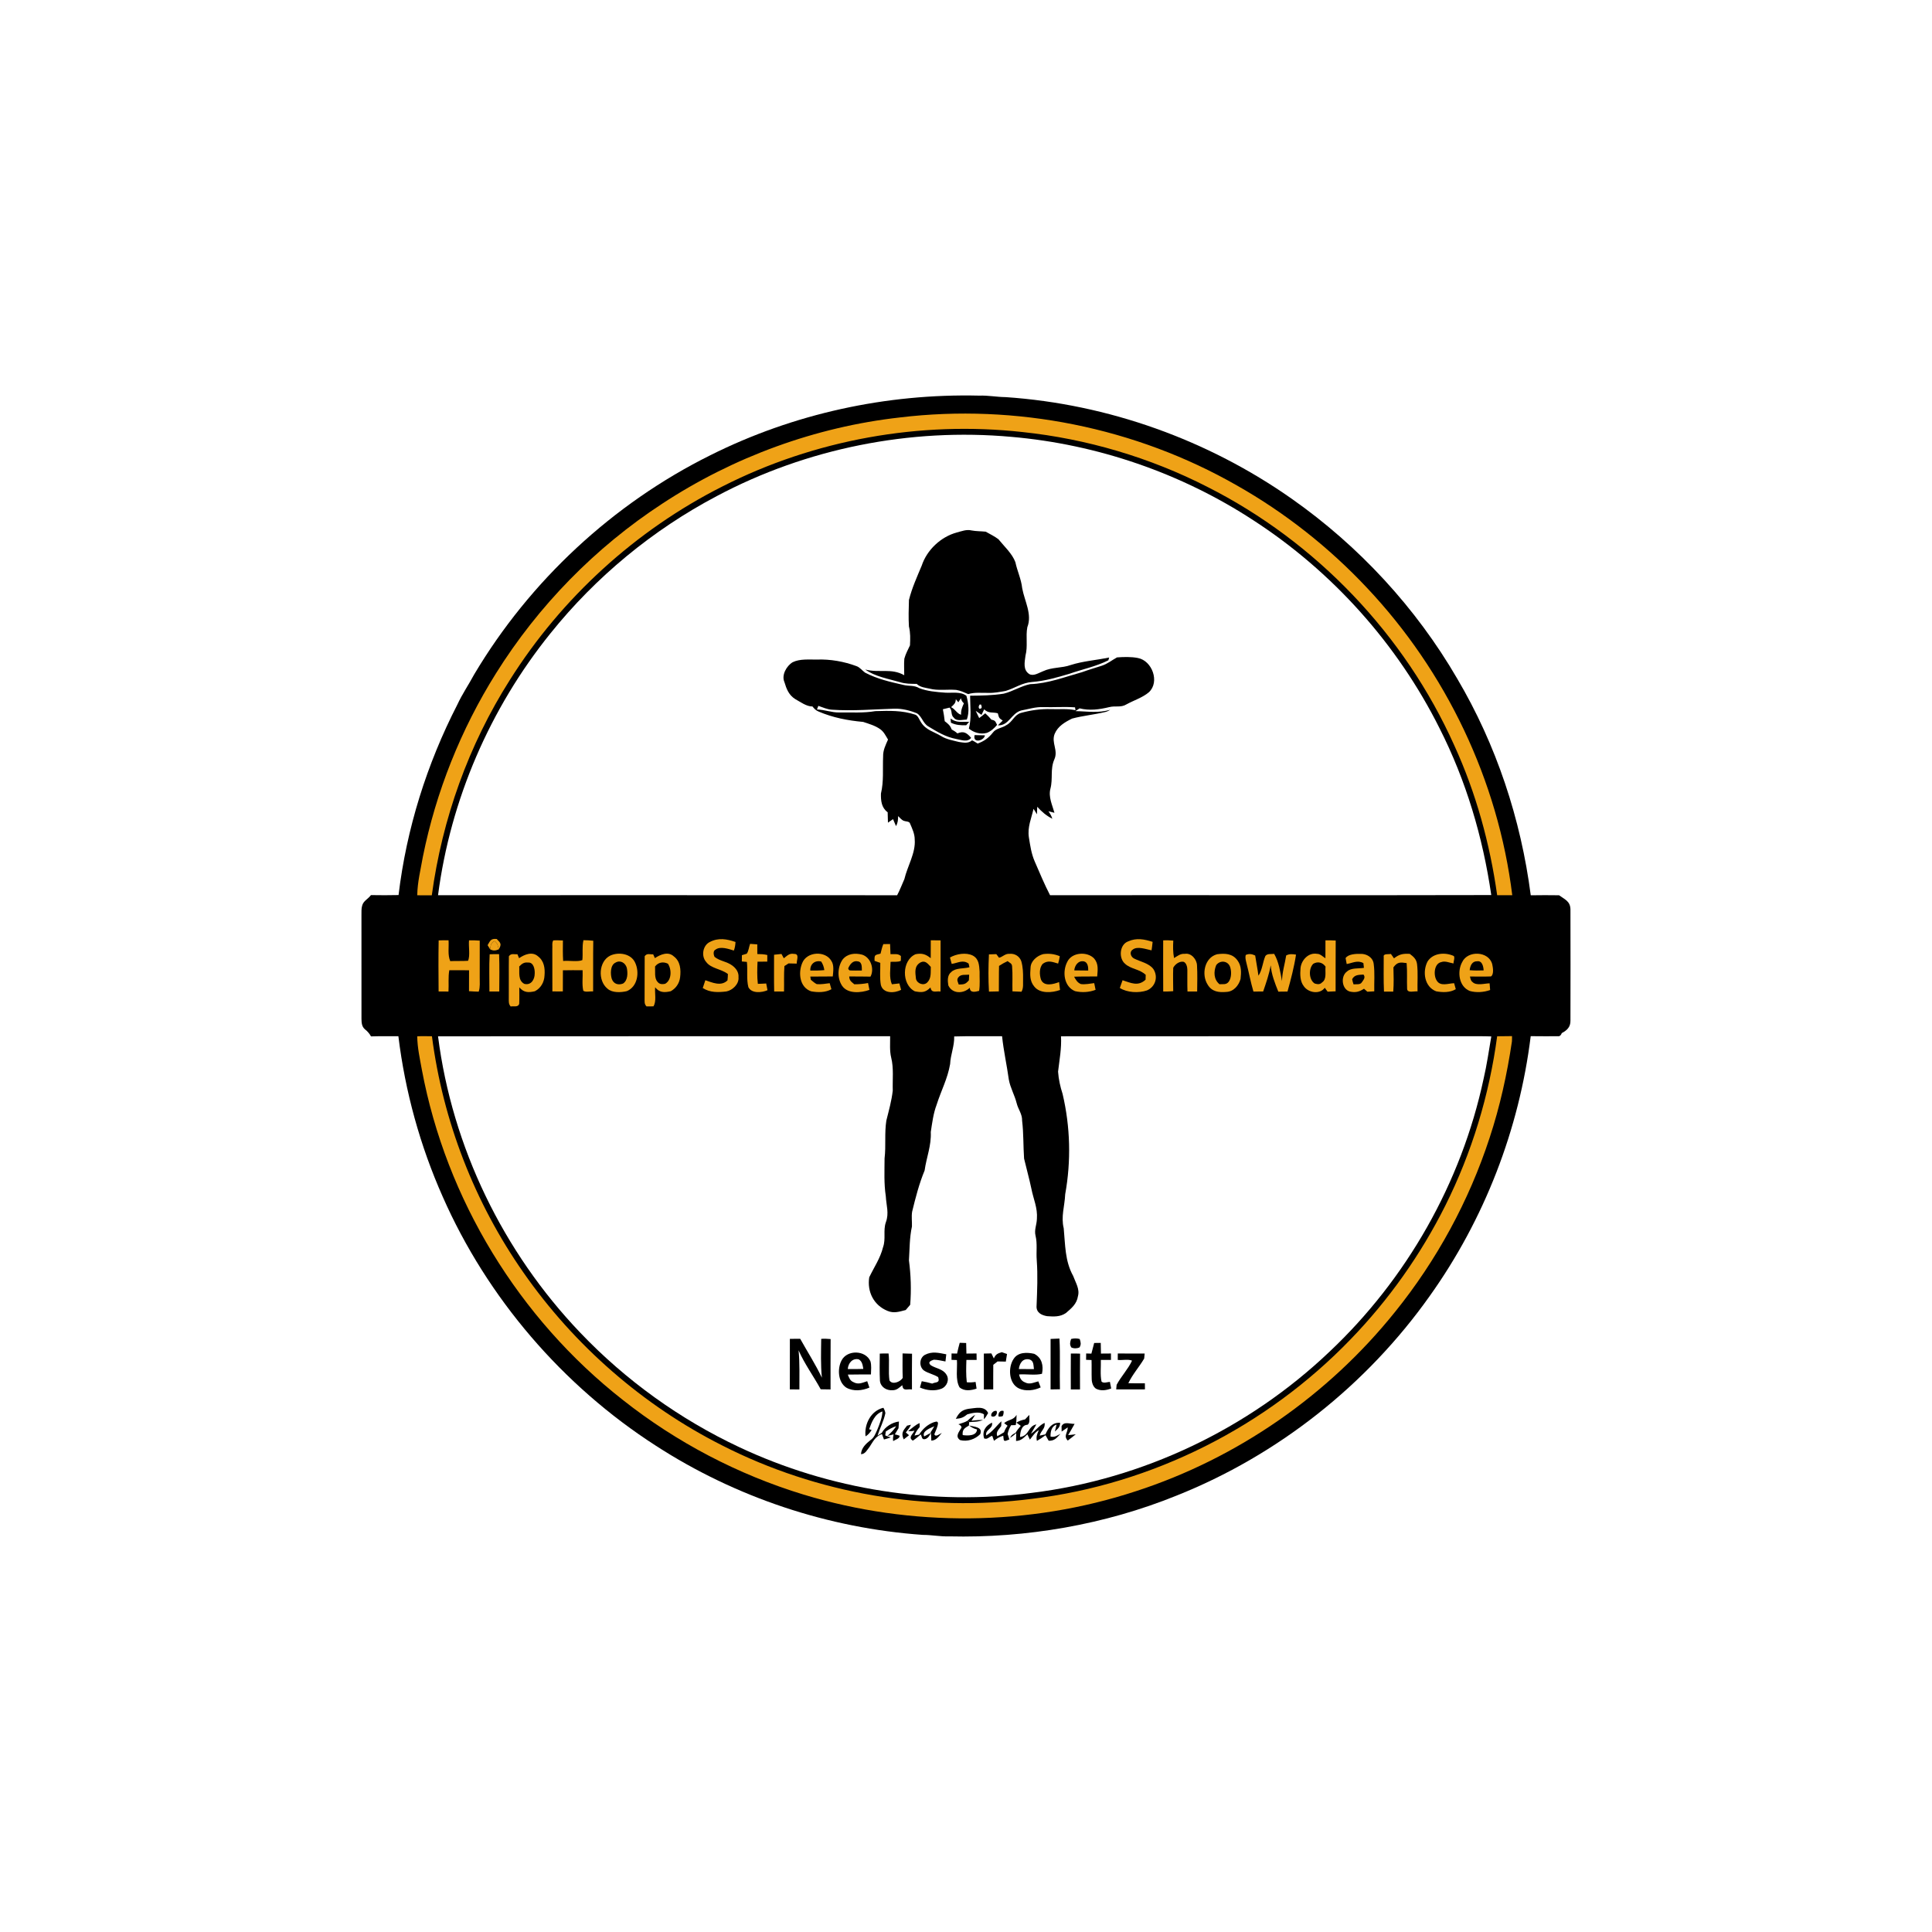 <?xml version="1.0" encoding="UTF-8" standalone="no"?>
<!DOCTYPE svg PUBLIC "-//W3C//DTD SVG 1.1//EN" "http://www.w3.org/Graphics/SVG/1.1/DTD/svg11.dtd">
<svg xmlns="http://www.w3.org/2000/svg" version="1.1" viewBox="0 0 1024 1024" width="1024.0pt" height="1024.0pt">
<path d="M 0.00 0.00 L 1024.00 0.00 L 1024.00 1024.00 L 0.00 1024.00 L 0.00 0.00 Z" fill="#ffffff" />
<path d="M 519.00 209.69 C 523.72 209.51 528.32 210.44 533.02 210.48 C 587.32 214.17 640.26 233.14 684.75 264.43 C 720.26 289.40 750.53 322.11 772.34 359.66 C 793.09 394.79 806.10 434.11 811.33 474.52 C 816.33 474.47 821.34 474.40 826.34 474.51 C 829.34 476.70 832.29 477.65 832.37 481.98 C 832.42 501.64 832.42 521.36 832.37 541.02 C 832.42 544.37 830.51 546.12 827.77 547.57 C 827.44 548.48 826.96 549.03 826.31 549.22 C 821.32 549.28 816.31 549.22 811.31 549.19 C 805.21 598.62 786.74 646.33 757.80 686.89 C 724.36 734.06 677.30 771.33 623.55 792.72 C 585.51 808.12 543.98 815.29 503.00 814.30 C 498.33 814.46 493.78 813.51 489.11 813.52 C 438.97 809.99 389.89 793.61 347.68 766.30 C 298.28 734.54 258.28 688.00 234.62 634.22 C 222.64 607.25 214.73 578.52 211.15 549.22 C 206.31 549.25 201.48 549.15 196.64 549.31 C 195.77 547.72 194.81 546.69 193.43 545.55 C 191.73 544.13 191.63 542.06 191.59 540.00 C 191.59 521.67 191.62 503.33 191.58 485.00 C 191.62 483.37 191.47 481.59 191.95 480.02 C 192.61 477.44 194.93 476.68 196.61 474.42 C 201.48 474.49 206.36 474.53 211.24 474.40 C 215.46 439.19 226.22 404.95 242.42 373.42 C 244.99 367.85 248.46 362.81 251.36 357.40 C 280.84 307.86 324.81 266.98 376.43 241.32 C 420.46 219.25 469.80 208.52 519.00 209.69 Z" fill="#000000" />
<path d="M 655.65 257.34 C 681.14 271.77 704.44 290.17 724.49 311.52 C 766.47 356.02 794.04 413.71 801.53 474.47 C 798.86 474.50 796.20 474.49 793.53 474.47 C 789.67 447.09 782.34 420.32 770.83 395.15 C 744.46 336.26 697.49 287.13 639.90 258.04 C 609.48 242.48 576.00 232.59 542.02 229.00 C 487.64 222.98 431.62 233.02 382.85 257.85 C 337.01 280.97 297.65 316.89 270.28 360.32 C 248.35 394.84 234.38 434.04 228.86 474.53 C 226.29 474.49 223.72 474.49 221.15 474.52 C 221.25 467.51 222.95 460.90 224.14 454.04 C 231.06 419.68 244.25 386.63 262.86 356.93 C 285.30 321.05 315.55 290.12 350.99 266.97 C 388.66 242.22 432.21 226.27 477.02 221.25 C 538.47 213.87 601.92 226.57 655.65 257.34 Z" fill="#efa217" />
<path d="M 536.00 231.54 C 581.55 235.47 625.99 250.74 664.27 275.74 C 706.17 302.87 740.67 341.35 762.99 386.00 C 777.04 413.72 785.94 443.68 790.40 474.40 C 712.47 474.59 634.49 474.39 556.56 474.49 C 553.51 468.63 551.03 462.57 548.39 456.52 C 546.61 452.38 546.04 448.20 545.32 443.77 C 544.52 438.31 546.60 433.94 547.80 428.69 C 548.40 429.66 549.01 430.63 549.61 431.59 C 549.66 430.27 549.71 428.94 549.75 427.61 C 552.09 430.18 554.62 432.39 557.76 433.95 C 557.32 432.54 556.63 431.22 555.68 430.00 L 558.88 430.79 C 557.73 426.64 555.59 422.39 556.75 418.00 C 558.15 412.77 556.55 407.69 558.80 402.55 C 561.04 397.63 557.10 393.74 558.99 388.97 C 560.69 384.89 564.43 382.74 568.22 380.86 C 573.97 379.33 580.03 378.78 585.83 377.37 C 586.75 377.15 587.62 376.75 588.44 376.17 C 582.28 378.08 576.29 377.01 569.98 376.91 C 570.72 376.41 571.46 375.92 572.21 375.44 C 577.48 376.76 582.64 376.05 587.83 374.81 C 591.19 373.92 594.04 375.19 597.07 373.32 C 600.91 371.20 605.60 369.75 608.93 366.91 C 614.83 361.45 610.66 350.14 603.08 348.75 C 599.52 348.05 595.63 348.17 592.03 348.44 C 589.28 349.95 586.94 351.89 583.91 352.87 C 580.43 354.01 576.92 355.01 573.47 356.27 C 564.49 358.76 555.34 362.34 546.03 362.61 C 541.19 363.57 536.81 366.47 532.00 367.65 C 526.08 368.62 520.14 368.67 514.17 368.74 C 514.17 374.44 515.03 380.64 513.52 386.18 C 516.19 388.34 519.72 389.36 523.07 388.44 C 525.29 387.55 526.97 386.00 528.48 384.20 C 527.53 382.40 527.62 381.87 525.49 381.45 C 524.46 380.23 523.39 379.11 522.19 378.05 C 521.16 378.95 520.10 379.79 518.99 380.58 C 518.38 379.31 517.76 378.04 517.15 376.77 L 520.23 378.89 C 520.69 377.92 521.16 376.95 521.63 375.97 C 524.11 378.32 526.11 377.28 528.86 378.06 C 529.51 380.28 529.29 380.55 531.46 381.91 C 530.61 382.75 529.75 383.60 528.91 384.45 C 534.75 384.71 535.93 378.12 541.21 376.58 C 545.08 375.87 549.06 374.58 553.00 374.78 C 558.61 374.94 564.18 374.49 569.79 374.91 C 569.86 375.42 569.94 375.92 570.02 376.43 C 565.77 375.50 561.45 376.01 557.00 375.85 C 551.64 375.68 546.29 376.44 541.13 377.86 C 537.54 378.90 536.73 382.57 533.43 384.32 C 531.18 385.90 527.84 386.02 526.28 388.24 C 523.95 391.16 521.68 392.82 518.16 394.10 C 517.20 393.51 516.25 392.84 515.21 392.39 C 513.12 394.21 510.72 393.60 508.20 393.25 C 505.07 392.44 501.56 391.87 498.85 390.15 C 494.94 387.78 490.77 386.99 488.20 382.88 C 487.28 381.60 486.64 379.35 485.10 378.78 C 478.09 376.46 471.27 376.70 463.99 376.91 C 457.66 377.98 451.36 377.55 444.97 377.63 C 440.84 377.73 437.11 376.13 433.00 376.04 C 433.24 375.40 433.49 374.76 433.74 374.12 C 436.04 374.92 438.52 376.02 440.96 376.16 C 452.17 376.91 462.79 375.95 474.00 375.62 C 478.07 375.50 482.25 376.54 486.00 378.08 C 488.63 379.70 489.17 383.34 492.01 385.01 C 496.75 387.88 501.26 390.64 506.79 391.67 C 509.40 392.10 512.76 393.62 514.73 391.07 C 512.47 388.49 510.85 387.26 507.44 388.72 C 506.52 387.85 505.50 387.23 504.40 386.63 C 503.70 384.54 502.41 383.54 500.72 382.25 C 500.48 380.13 500.17 378.02 499.74 375.92 L 503.30 375.04 C 504.91 376.63 503.74 378.88 505.56 380.41 C 507.05 382.47 510.27 381.40 512.44 381.38 C 513.86 377.53 513.35 372.68 512.22 368.79 C 509.20 366.41 504.60 367.37 501.00 367.13 C 496.45 366.80 491.48 366.41 487.21 364.73 C 484.56 363.11 481.88 363.77 478.98 363.06 C 471.85 361.43 465.05 359.93 458.51 356.51 C 457.00 355.45 455.73 353.68 453.99 353.08 C 447.35 350.60 440.09 349.32 433.00 349.58 C 428.82 349.65 423.97 349.09 420.11 351.00 C 416.89 352.93 414.11 357.81 415.75 361.49 C 416.84 365.16 418.08 368.38 421.47 370.52 C 424.23 372.03 427.39 374.47 430.63 374.45 C 431.54 375.61 432.44 376.56 433.84 377.12 C 441.44 380.37 449.31 381.89 457.50 382.63 C 460.54 383.64 463.89 384.59 466.52 386.48 C 468.47 387.83 469.45 390.00 470.67 391.98 C 469.37 394.96 467.98 397.63 468.07 401.00 C 467.77 407.75 468.49 414.03 466.92 420.60 C 466.83 424.39 467.18 428.09 470.48 430.53 C 470.52 432.36 470.56 434.20 470.63 436.03 C 471.55 435.43 472.45 434.81 473.33 434.15 C 473.83 435.40 474.35 436.63 474.90 437.85 C 475.90 436.11 475.99 434.54 476.02 432.55 C 476.94 433.41 477.84 434.58 479.02 435.05 C 479.96 435.44 482.04 435.28 482.33 436.47 C 483.49 439.16 484.84 442.01 484.82 444.99 C 485.40 452.03 480.93 459.14 479.34 465.94 C 478.06 468.80 476.97 471.73 475.50 474.50 C 394.40 474.43 313.27 474.49 232.17 474.47 C 238.76 423.87 259.71 375.42 291.73 335.72 C 315.72 305.80 345.95 280.85 379.87 262.96 C 427.40 237.67 482.41 226.69 536.00 231.54 Z" fill="#ffffff" />
<path d="M 514.98 281.15 C 517.46 281.61 519.96 281.54 522.45 281.80 C 524.68 283.07 527.13 284.24 529.17 285.79 C 532.20 289.53 536.54 293.47 538.18 297.99 C 539.18 302.71 541.28 306.97 541.79 311.80 C 543.05 318.62 547.19 325.61 544.50 332.45 C 543.57 337.34 544.85 342.53 543.53 347.48 C 543.09 350.99 542.09 355.06 545.59 357.30 C 547.89 358.52 550.64 356.58 552.80 355.78 C 557.60 353.52 562.67 354.21 567.51 352.47 C 574.10 350.37 581.09 349.91 587.87 348.49 L 587.46 349.97 C 581.13 353.19 573.63 354.73 566.85 357.11 C 560.24 359.07 553.92 360.93 547.04 361.47 C 541.76 361.85 537.89 364.74 533.09 366.18 C 530.05 366.70 527.11 367.35 524.00 367.24 C 520.46 367.33 516.52 366.81 513.17 367.89 C 511.17 367.02 508.99 366.02 506.83 365.66 C 502.24 365.28 497.14 366.16 492.70 365.00 C 490.16 364.43 487.88 364.33 485.87 362.48 C 482.83 362.43 479.87 362.49 476.94 361.53 C 471.02 359.83 463.65 358.56 458.61 354.87 C 466.09 356.79 472.39 353.98 479.26 357.88 C 479.30 354.97 479.04 352.01 479.32 349.11 C 479.97 346.65 481.25 344.33 482.31 342.04 C 482.48 338.63 482.58 335.37 481.75 332.03 C 481.48 327.39 481.61 322.66 481.76 318.01 C 483.36 311.60 486.01 305.84 488.53 299.79 C 491.27 291.49 498.65 284.52 507.09 282.24 C 509.70 281.56 512.27 280.48 514.98 281.15 Z" fill="#000000" />
<path d="M 506.60 370.58 C 507.05 371.13 507.49 371.67 507.93 372.22 C 508.40 371.51 508.88 370.79 509.34 370.07 C 509.48 371.08 509.99 371.98 510.89 372.77 C 509.96 374.84 509.26 376.47 509.40 378.82 C 507.24 378.30 506.22 375.77 504.09 374.81 C 505.58 373.41 506.58 372.74 506.60 370.58 Z" fill="#ffffff" />
<path d="M 519.23 373.43 L 519.93 373.40 C 520.65 374.91 520.38 375.66 519.11 375.67 C 518.55 375.11 518.59 374.37 519.23 373.43 Z" fill="#ffffff" />
<path d="M 503.81 380.84 C 507.02 383.27 509.92 382.44 513.68 382.55 L 512.13 384.39 C 509.32 384.49 506.58 384.32 504.01 383.05 L 503.81 380.84 Z" fill="#000000" />
<path d="M 516.56 389.62 C 518.39 389.66 520.22 389.69 522.05 389.75 C 521.62 392.60 515.42 394.26 516.56 389.62 Z" fill="#000000" />
<path d="M 263.28 497.68 C 265.40 499.84 266.00 500.38 264.36 503.17 C 263.86 501.31 263.83 499.82 262.00 498.77 C 260.13 499.88 260.12 501.13 259.74 503.11 C 259.30 502.39 258.87 501.67 258.44 500.95 C 259.86 498.52 260.16 497.38 263.28 497.68 Z" fill="#efa217" />
<path d="M 232.50 498.43 C 234.24 498.32 236.00 498.37 237.74 498.38 C 238.01 502.00 237.17 506.11 238.64 509.41 C 241.78 509.26 244.92 509.43 248.06 509.24 C 249.31 506.54 248.25 501.55 248.60 498.40 C 250.50 498.36 252.37 498.40 254.27 498.55 C 254.26 505.03 254.26 511.52 254.26 518.00 C 254.22 520.65 254.56 523.07 253.73 525.60 C 252.01 525.55 250.30 525.48 248.58 525.35 C 248.60 521.66 248.58 517.97 248.61 514.27 C 245.12 514.21 241.63 514.23 238.14 514.24 C 237.47 517.94 237.94 521.76 237.70 525.54 C 235.96 525.53 234.21 525.51 232.47 525.50 C 232.41 516.49 232.32 507.44 232.50 498.43 Z" fill="#efa217" />
<path d="M 293.27 498.42 C 294.95 498.31 296.67 498.41 298.36 498.47 C 298.32 502.09 298.26 505.71 298.48 509.34 C 301.44 508.99 306.12 509.94 308.66 508.87 C 309.04 505.31 308.42 501.86 309.24 498.32 C 310.99 498.33 312.72 498.42 314.45 498.61 C 314.30 507.56 314.45 516.51 314.37 525.46 C 312.84 525.33 310.44 526.02 309.16 525.14 C 308.36 521.68 308.98 517.81 308.79 514.25 C 305.31 514.21 301.83 514.21 298.35 514.28 C 298.33 518.00 298.34 521.73 298.32 525.46 C 296.47 525.51 294.62 525.50 292.77 525.45 C 292.76 517.97 292.78 510.48 292.74 503.00 C 292.88 501.62 292.42 499.57 293.27 498.42 Z" fill="#efa217" />
<path d="M 389.83 499.26 C 389.75 500.87 389.54 502.32 388.96 503.82 C 386.23 502.97 381.84 501.41 379.31 503.28 C 377.84 503.95 378.15 506.00 378.74 507.16 C 381.40 509.39 385.33 509.60 388.18 511.79 C 390.18 513.29 391.65 515.40 391.42 518.00 C 391.78 521.54 388.30 524.82 385.06 525.48 C 380.67 526.02 376.35 526.15 372.47 523.68 C 372.94 522.31 373.40 520.92 373.85 519.54 C 377.64 520.81 382.20 522.94 385.59 519.62 C 385.71 518.50 385.78 517.38 385.80 516.25 C 382.18 513.46 376.74 513.37 374.21 509.75 C 371.52 506.68 372.52 500.99 376.28 499.24 C 380.84 496.89 385.21 497.70 389.83 499.26 Z" fill="#efa217" />
<path d="M 610.91 499.20 C 610.77 500.71 610.58 502.21 610.35 503.71 C 607.58 503.17 602.76 501.29 600.33 503.35 C 598.48 504.51 599.31 507.08 600.96 507.97 C 604.23 509.69 609.01 510.46 611.33 513.65 C 613.97 517.73 612.43 523.02 607.90 524.94 C 603.64 526.41 597.41 526.15 593.53 523.64 C 594.02 522.28 594.51 520.92 594.98 519.55 C 599.39 520.97 603.24 522.97 607.18 519.25 C 607.20 518.39 607.22 517.54 607.25 516.68 C 603.97 513.57 599.46 513.74 596.25 510.78 C 592.83 507.82 593.38 500.60 597.94 498.96 C 602.39 496.96 606.47 497.80 610.91 499.20 Z" fill="#efa217" />
<path d="M 262.00 498.77 C 263.83 499.82 263.86 501.31 264.36 503.17 C 262.65 503.90 261.41 504.06 259.74 503.11 C 260.12 501.13 260.13 499.88 262.00 498.77 Z" fill="#efa217" />
<path d="M 493.33 498.36 C 495.06 498.38 496.79 498.40 498.53 498.42 C 498.52 507.45 498.58 516.49 498.49 525.53 C 496.08 525.18 493.72 526.62 493.18 523.37 C 490.52 526.11 488.54 526.13 484.89 525.42 C 477.73 521.88 477.88 508.94 485.28 505.75 C 488.71 505.08 490.68 505.74 493.30 507.86 C 493.27 504.70 493.29 501.53 493.33 498.36 Z" fill="#efa217" />
<path d="M 616.51 498.39 C 618.31 498.34 620.08 498.37 621.87 498.54 C 621.70 501.66 621.67 504.71 622.27 507.79 C 624.16 506.68 625.63 505.36 627.99 505.55 C 631.42 504.97 634.35 508.51 634.44 511.71 C 634.71 516.29 634.56 520.92 634.52 525.51 C 632.81 525.51 631.10 525.52 629.39 525.52 C 629.24 521.67 629.36 517.82 629.32 513.98 C 629.31 512.56 628.84 510.49 627.43 509.80 C 625.24 509.28 622.79 511.06 621.84 512.94 C 621.66 517.06 621.82 521.21 621.83 525.34 C 620.06 525.51 618.31 525.55 616.53 525.51 C 616.46 516.47 616.49 507.43 616.51 498.39 Z" fill="#efa217" />
<path d="M 702.52 498.41 C 704.33 498.37 706.14 498.40 707.95 498.50 C 707.85 507.47 707.96 516.45 707.90 525.42 C 706.49 525.48 705.08 525.54 703.67 525.61 C 703.17 524.92 702.67 524.23 702.16 523.54 C 699.53 527.18 693.57 526.23 691.14 522.84 C 688.96 520.15 689.05 516.36 689.31 513.09 C 689.72 508.86 693.56 504.72 698.07 505.56 C 699.68 505.48 701.19 507.09 702.50 507.91 C 702.49 504.75 702.51 501.58 702.52 498.41 Z" fill="#efa217" />
<path d="M 468.18 500.40 C 469.37 500.35 470.56 500.33 471.76 500.35 C 471.82 502.14 471.89 503.92 471.98 505.71 C 474.02 505.88 475.88 505.22 477.50 506.73 L 477.46 509.25 C 475.96 510.04 473.70 509.63 472.02 509.80 C 471.97 513.59 471.19 518.12 472.71 521.68 C 474.03 521.53 475.36 521.38 476.69 521.23 C 476.99 522.36 477.30 523.50 477.61 524.63 C 474.16 526.46 468.10 526.78 466.87 522.03 C 466.20 518.23 466.63 514.20 466.57 510.35 C 465.56 509.99 464.55 509.63 463.54 509.28 C 463.40 505.89 463.75 506.23 466.70 505.46 C 467.14 503.78 467.50 502.00 468.18 500.40 Z" fill="#efa217" />
<path d="M 397.57 500.26 C 398.84 500.36 400.11 500.45 401.38 500.54 C 401.38 502.25 401.39 503.96 401.39 505.66 C 403.18 505.67 404.94 505.75 406.69 506.17 C 406.68 507.33 406.68 508.50 406.67 509.67 C 404.95 509.69 403.23 509.71 401.51 509.72 C 401.33 513.64 401.23 517.54 401.67 521.45 C 403.15 521.43 404.63 521.37 406.10 521.26 C 406.32 522.45 406.55 523.64 406.79 524.83 C 403.85 526.14 398.40 526.70 396.66 523.24 C 395.56 518.98 396.36 514.23 395.87 509.83 C 394.97 509.75 394.08 509.68 393.19 509.60 C 393.20 508.49 393.21 507.38 393.22 506.27 C 394.08 506.03 394.93 505.77 395.78 505.49 C 396.80 504.15 396.94 501.86 397.57 500.26 Z" fill="#efa217" />
<path d="M 259.53 505.79 C 261.19 505.68 262.86 505.72 264.53 505.72 C 264.81 512.30 264.64 518.92 264.62 525.51 C 262.88 525.51 261.14 525.52 259.40 525.52 C 259.43 518.96 259.16 512.34 259.53 505.79 Z" fill="#efa217" />
<path d="M 420.84 505.59 C 423.93 505.49 422.17 508.90 422.29 510.73 C 420.84 510.70 419.39 510.66 417.94 510.63 C 417.21 511.10 416.48 511.57 415.75 512.03 C 415.43 516.53 415.65 521.00 415.55 525.51 C 413.81 525.52 412.07 525.52 410.33 525.53 C 410.17 519.03 410.30 512.53 410.27 506.03 C 411.58 505.86 412.89 505.73 414.20 505.62 C 414.62 506.38 415.03 507.15 415.44 507.91 C 417.24 506.56 418.35 505.13 420.84 505.59 Z" fill="#efa217" />
<path d="M 274.25 505.76 C 274.54 506.46 274.83 507.16 275.12 507.86 C 278.02 505.86 282.11 504.18 285.14 506.85 C 288.40 509.32 288.93 513.20 288.61 517.03 C 288.45 520.55 286.68 523.74 283.49 525.38 C 280.05 526.18 277.63 526.11 275.24 523.32 C 275.22 526.24 275.34 529.17 275.19 532.09 C 274.56 534.02 272.22 533.14 270.68 533.46 C 269.45 532.09 269.70 530.71 269.67 529.00 C 269.75 521.62 269.61 514.22 269.72 506.84 C 270.95 505.10 272.42 505.93 274.25 505.76 Z" fill="#efa217" />
<path d="M 323.44 506.49 C 327.87 504.42 334.57 505.38 336.70 510.36 C 339.03 515.44 337.94 522.94 332.24 525.32 C 329.11 526.07 324.55 526.33 321.97 524.01 C 316.76 519.81 317.23 509.55 323.44 506.49 Z" fill="#efa217" />
<path d="M 346.20 505.81 C 346.50 506.48 346.81 507.15 347.11 507.82 C 350.02 505.91 354.13 504.11 357.10 506.88 C 360.62 509.46 360.98 514.01 360.47 518.01 C 360.08 521.18 358.29 523.83 355.50 525.38 C 352.06 526.15 349.57 526.16 347.24 523.29 C 346.95 526.41 348.05 530.70 346.34 533.39 C 345.12 533.38 343.89 533.39 342.66 533.41 C 341.36 532.08 341.70 530.70 341.65 529.00 C 341.73 521.61 341.61 514.20 341.70 506.81 C 342.94 505.07 344.37 505.93 346.20 505.81 Z" fill="#efa217" />
<path d="M 440.69 509.38 C 442.17 511.58 441.62 515.03 441.39 517.54 C 437.42 517.58 433.45 517.56 429.48 517.61 C 429.57 518.17 429.66 518.73 429.75 519.30 C 430.75 520.10 431.75 521.06 432.90 521.61 C 435.14 521.82 437.52 521.38 439.75 521.11 C 440.06 522.18 440.36 523.25 440.67 524.31 C 437.50 526.11 433.40 526.07 429.91 525.42 C 423.77 523.32 422.99 515.55 425.21 510.38 C 427.63 504.28 437.56 503.75 440.69 509.38 Z" fill="#efa217" />
<path d="M 456.89 505.97 C 461.48 507.37 463.58 513.56 461.38 517.63 C 457.62 517.54 453.87 517.57 450.11 517.55 C 450.19 519.81 451.23 520.32 452.81 521.69 C 455.29 521.69 457.64 521.49 460.08 521.02 C 460.34 522.23 460.59 523.44 460.82 524.65 C 456.49 526.25 449.42 526.91 446.39 522.58 C 443.64 518.55 443.86 512.58 446.59 508.58 C 449.16 505.40 453.15 505.01 456.89 505.97 Z" fill="#efa217" />
<path d="M 515.58 506.46 C 518.93 508.28 518.95 511.60 519.21 514.99 C 519.13 518.35 519.50 521.86 518.95 525.18 C 516.99 525.68 514.07 526.46 514.02 523.53 C 510.69 526.76 504.80 526.92 502.63 522.29 C 502.23 519.87 502.03 516.84 504.20 515.18 C 506.46 512.90 510.83 513.50 513.83 512.66 C 513.68 512.02 513.53 511.37 513.39 510.72 C 510.30 508.52 507.71 510.40 504.42 510.89 C 504.11 509.76 503.81 508.63 503.50 507.50 C 506.89 505.56 512.03 504.68 515.58 506.46 Z" fill="#efa217" />
<path d="M 524.16 505.84 C 525.46 505.80 526.76 505.75 528.07 505.71 C 528.53 506.36 529.01 506.99 529.51 507.62 C 531.41 507.22 532.74 505.39 534.98 505.55 C 537.82 505.25 540.35 506.79 541.31 509.47 C 542.20 512.61 542.30 515.76 542.25 519.00 C 542.15 521.37 542.60 523.48 541.42 525.64 C 539.82 525.57 538.22 525.50 536.62 525.44 C 536.50 521.02 536.80 516.55 536.43 512.14 C 536.34 510.55 535.10 510.34 534.05 509.41 C 532.48 510.16 530.97 510.97 529.52 511.95 C 529.38 516.45 529.48 520.96 529.41 525.46 C 527.66 525.50 525.92 525.54 524.17 525.58 C 523.79 519.07 523.83 512.35 524.16 505.84 Z" fill="#efa217" />
<path d="M 552.91 505.70 C 556.08 505.28 558.76 505.61 561.71 506.80 C 561.52 508.14 561.23 509.45 560.83 510.72 C 557.93 509.89 555.54 508.78 552.76 510.78 C 550.74 512.81 550.90 516.69 551.75 519.20 C 553.34 523.08 558.32 521.65 561.33 520.53 C 561.50 521.92 561.67 523.32 561.84 524.71 C 557.67 526.21 551.18 526.79 548.15 522.84 C 545.72 519.89 545.94 516.55 546.21 512.98 C 546.26 509.39 549.65 506.55 552.91 505.70 Z" fill="#efa217" />
<path d="M 579.93 508.04 C 582.35 510.92 581.80 514.07 581.54 517.54 C 577.45 517.60 573.38 517.51 569.30 517.67 C 570.20 519.33 571.05 520.82 572.90 521.58 C 575.19 521.87 577.67 521.36 579.95 521.07 C 580.19 522.26 580.43 523.45 580.68 524.63 C 577.29 525.95 573.32 526.17 569.79 525.33 C 563.82 522.89 562.97 514.88 565.69 509.77 C 568.12 504.66 576.26 504.15 579.93 508.04 Z" fill="#efa217" />
<path d="M 645.08 505.77 C 649.24 505.20 653.28 505.36 655.91 509.06 C 658.09 512.03 657.89 515.36 657.52 518.86 C 656.57 522.33 653.84 525.60 650.00 525.74 C 645.99 526.10 642.30 525.64 640.09 521.89 C 636.67 516.57 638.36 507.55 645.08 505.77 Z" fill="#efa217" />
<path d="M 660.25 506.17 C 661.99 505.34 663.60 505.64 665.27 506.44 C 665.79 510.02 666.56 513.55 666.99 517.14 C 669.01 514.26 669.26 509.96 670.67 506.70 C 671.73 505.26 673.75 505.82 675.33 505.56 C 677.83 509.81 678.60 515.22 679.49 520.01 C 679.56 515.31 680.99 510.99 681.71 506.40 C 683.46 505.49 685.04 505.67 686.92 505.97 C 685.92 512.53 684.18 519.15 682.40 525.54 C 680.78 525.55 679.16 525.56 677.54 525.60 C 675.75 521.20 673.87 516.37 673.50 511.63 C 672.66 516.44 671.07 520.91 669.50 525.52 C 667.78 525.52 666.07 525.53 664.35 525.54 C 662.84 520.51 661.94 515.36 660.61 510.29 C 660.28 508.89 659.90 507.62 660.25 506.17 Z" fill="#efa217" />
<path d="M 721.00 505.57 C 724.31 505.42 727.74 507.45 728.10 510.97 C 728.74 515.72 728.28 520.64 728.39 525.43 C 727.17 525.50 725.96 525.57 724.74 525.64 C 724.14 525.11 723.55 524.58 722.95 524.05 C 720.42 525.70 718.45 526.21 715.42 525.54 C 711.10 524.34 710.46 517.34 713.94 514.92 C 716.11 512.85 720.09 513.46 722.91 512.98 C 722.81 512.14 722.71 511.30 722.62 510.46 C 719.46 508.78 716.98 510.38 713.78 510.96 C 713.56 509.91 713.37 508.87 713.19 507.82 C 714.56 505.67 718.71 505.52 721.00 505.57 Z" fill="#efa217" />
<path d="M 737.21 505.60 C 737.75 506.38 738.30 507.16 738.84 507.94 C 741.72 505.73 743.54 505.38 747.19 505.56 C 749.20 507.07 750.72 508.35 751.07 511.01 C 751.64 515.77 751.18 520.67 751.32 525.46 C 749.75 525.21 745.92 526.55 745.80 524.12 C 745.61 519.57 745.94 515.02 745.55 510.46 C 742.21 509.98 740.64 509.80 738.55 512.71 C 738.67 516.98 738.78 521.30 738.46 525.56 C 736.82 525.56 735.18 525.56 733.54 525.56 C 733.25 519.43 733.42 513.26 733.40 507.12 C 733.02 505.26 736.18 505.90 737.21 505.60 Z" fill="#efa217" />
<path d="M 770.56 506.71 C 771.20 507.61 770.38 509.56 770.37 510.66 C 768.41 510.31 765.88 509.17 763.98 509.91 C 760.02 510.67 759.71 516.90 761.43 519.62 C 763.38 523.05 767.60 521.19 770.72 521.12 C 771.01 522.18 771.30 523.24 771.59 524.29 C 768.56 526.14 764.54 526.04 761.17 525.41 C 754.94 523.02 753.82 514.94 756.64 509.59 C 759.58 504.99 766.01 504.61 770.56 506.71 Z" fill="#efa217" />
<path d="M 790.91 511.06 C 791.29 512.75 791.92 516.45 790.24 517.53 C 786.53 517.69 782.82 517.51 779.11 517.58 C 779.42 518.71 779.43 519.72 780.45 520.48 C 782.50 522.61 786.84 521.23 789.52 521.18 C 789.61 522.36 789.70 523.55 789.80 524.73 C 786.46 525.94 782.41 526.22 778.99 525.23 C 773.17 522.88 772.25 514.87 774.97 509.95 C 777.88 503.62 789.08 504.03 790.91 511.06 Z" fill="#efa217" />
<path d="M 435.25 509.63 C 436.20 511.10 436.66 512.46 436.92 514.18 C 434.44 514.42 431.96 514.45 429.48 514.39 C 429.30 510.97 431.93 508.83 435.25 509.63 Z" fill="#000000" />
<path d="M 454.81 509.57 C 456.99 509.95 456.77 512.71 456.80 514.40 C 454.66 514.39 452.49 514.48 450.35 514.34 C 449.70 513.92 449.47 513.48 449.65 513.04 C 450.62 510.90 452.17 508.92 454.81 509.57 Z" fill="#000000" />
<path d="M 493.34 512.46 C 493.21 515.30 493.72 518.35 491.58 520.60 C 489.71 522.67 486.13 521.42 485.49 518.85 C 485.11 515.42 484.43 511.97 488.00 510.05 C 490.47 508.87 491.82 510.89 493.34 512.46 Z" fill="#000000" />
<path d="M 574.53 509.56 C 576.56 510.00 576.85 512.67 576.78 514.41 C 574.31 514.40 571.85 514.38 569.38 514.33 C 569.64 511.64 571.53 508.96 574.53 509.56 Z" fill="#000000" />
<path d="M 279.84 510.17 C 282.85 509.92 283.53 513.75 283.41 516.01 C 283.42 519.15 281.46 522.41 277.88 521.46 C 274.44 519.61 275.41 515.47 275.21 512.24 C 276.64 510.81 277.71 509.94 279.84 510.17 Z" fill="#000000" />
<path d="M 326.21 510.22 C 328.75 508.68 331.45 510.32 332.21 512.94 C 332.77 515.63 332.84 519.62 330.21 521.31 C 327.65 522.27 325.26 521.54 324.27 518.87 C 323.47 516.41 323.39 511.50 326.21 510.22 Z" fill="#000000" />
<path d="M 354.01 510.78 C 356.06 513.82 356.06 519.47 352.53 521.44 C 351.12 521.75 349.50 521.73 348.56 520.45 C 346.67 518.55 347.37 514.72 347.20 512.23 C 348.95 510.00 351.53 509.57 354.01 510.78 Z" fill="#000000" />
<path d="M 651.84 512.12 C 652.80 514.42 652.79 518.21 651.28 520.29 C 649.92 522.09 648.33 521.51 646.36 521.66 C 643.28 519.15 643.17 515.00 644.61 511.56 C 646.51 508.91 650.46 509.11 651.84 512.12 Z" fill="#000000" />
<path d="M 702.57 512.33 C 702.24 515.09 703.35 519.01 700.70 520.72 C 699.60 521.93 698.24 521.69 696.82 521.29 C 693.65 519.29 693.51 513.31 696.06 510.83 C 698.39 509.44 701.00 510.06 702.57 512.33 Z" fill="#000000" />
<path d="M 783.00 509.49 C 785.63 509.14 786.25 512.36 786.36 514.33 C 783.88 514.44 781.44 514.43 778.96 514.23 C 779.22 511.87 780.20 509.40 783.00 509.49 Z" fill="#000000" />
<path d="M 513.67 516.60 C 513.62 517.60 513.58 518.59 513.53 519.59 C 511.71 521.72 510.90 521.75 508.15 521.82 C 507.71 520.39 506.86 519.33 507.99 517.96 C 509.35 516.22 511.72 516.82 513.67 516.60 Z" fill="#000000" />
<path d="M 722.68 516.54 C 723.93 518.12 722.63 519.39 721.72 520.75 C 720.91 522.03 718.72 521.57 717.41 521.73 C 717.09 520.83 716.84 519.93 716.66 519.01 C 717.94 516.53 720.27 516.71 722.68 516.54 Z" fill="#000000" />
<path d="M 221.14 549.27 C 223.73 549.11 226.35 549.22 228.94 549.24 C 234.72 594.12 251.54 637.45 277.47 674.52 C 304.33 713.07 340.89 745.00 382.85 766.15 C 433.08 791.74 491.10 801.60 546.99 794.41 C 610.89 786.69 671.23 756.16 715.85 709.86 C 736.05 689.00 753.03 664.99 766.03 639.03 C 780.13 610.88 789.34 580.45 793.53 549.25 C 796.15 549.22 798.78 549.20 801.40 549.16 C 801.42 550.11 801.41 551.06 801.35 552.01 C 798.79 569.33 795.01 586.43 789.52 603.08 C 778.58 636.54 761.47 668.00 739.36 695.39 C 704.01 739.44 655.82 772.95 602.05 790.37 C 545.44 808.99 482.97 809.50 425.97 792.18 C 391.25 781.60 358.50 764.47 330.04 741.94 C 275.07 698.83 236.46 635.71 223.60 567.00 C 222.52 561.01 221.23 555.40 221.14 549.27 Z" fill="#efa217" />
<path d="M 232.17 549.27 C 311.62 549.18 392.21 549.26 471.79 549.23 C 471.84 553.16 471.45 556.81 472.34 560.51 C 473.76 566.09 473.01 572.24 473.18 578.01 C 472.59 583.37 471.08 588.71 469.78 593.94 C 468.73 600.66 469.64 607.26 468.84 613.99 C 468.82 620.69 468.47 627.34 469.49 633.99 C 469.74 638.91 471.33 642.98 469.52 647.83 C 468.00 652.26 469.62 656.61 468.03 661.04 C 466.58 666.92 463.27 671.63 460.71 676.99 C 459.52 684.69 463.13 691.86 470.44 694.81 C 473.82 696.23 476.72 695.19 480.05 694.34 C 480.83 693.41 481.62 692.49 482.42 691.57 C 483.05 683.65 482.79 675.86 481.76 668.00 C 482.13 662.04 482.06 655.90 483.35 650.05 C 483.44 647.48 483.02 644.71 483.46 642.18 C 485.27 634.77 487.14 627.45 490.06 620.38 C 491.04 613.40 493.69 607.21 493.33 599.99 C 494.10 595.03 494.68 590.17 496.44 585.51 C 498.91 577.77 502.21 571.85 503.58 563.99 C 503.81 558.94 505.90 554.44 505.74 549.34 C 514.19 549.09 522.66 549.29 531.12 549.23 C 531.93 556.99 533.64 564.50 534.70 572.21 C 535.49 576.60 537.77 580.38 538.85 584.72 C 539.69 588.10 541.83 590.40 541.74 594.00 C 542.55 600.68 542.32 607.35 542.78 614.05 C 544.02 619.36 545.52 624.62 546.64 629.97 C 547.73 635.58 550.02 640.15 549.58 646.00 C 549.46 649.31 548.09 651.84 548.86 654.94 C 549.90 659.34 549.13 663.40 549.50 668.00 C 550.09 676.04 549.73 684.01 549.41 692.03 C 549.10 695.63 551.91 697.08 554.99 697.60 C 558.55 697.85 561.82 698.04 564.91 695.97 C 567.88 693.43 570.71 691.14 571.33 687.04 C 572.39 683.23 570.11 679.87 568.79 676.25 C 564.38 668.32 564.63 659.70 563.79 651.00 C 562.27 644.73 564.28 639.54 564.58 632.95 C 567.76 615.32 567.30 597.24 563.20 579.81 C 561.95 575.96 561.08 572.04 560.80 568.00 C 561.52 561.73 562.72 555.62 562.35 549.26 C 636.22 549.17 710.12 549.26 784.00 549.22 C 786.14 549.21 788.28 549.26 790.42 549.33 C 789.13 556.82 788.07 564.35 786.34 571.78 C 774.56 626.89 745.56 677.95 704.54 716.55 C 661.68 757.31 605.78 783.99 547.04 791.23 C 494.46 798.18 439.85 789.61 391.86 767.04 C 360.34 752.24 331.63 731.58 307.60 706.40 C 266.69 663.62 239.66 608.04 232.17 549.27 Z" fill="#ffffff" />
<path d="M 435.26 709.62 C 436.94 709.48 438.58 709.60 440.25 709.73 C 440.17 718.63 440.23 727.53 440.21 736.43 C 438.47 736.41 436.73 736.39 434.99 736.35 C 431.22 729.42 426.42 722.92 423.26 715.70 C 423.96 722.64 423.63 729.49 423.70 736.44 C 422.01 736.43 420.32 736.41 418.63 736.40 C 418.67 727.47 418.64 718.55 418.65 709.62 C 420.47 709.60 422.29 709.59 424.12 709.58 C 427.95 716.46 432.23 723.11 435.61 730.21 C 434.94 723.39 435.17 716.47 435.26 709.62 Z" fill="#000000" />
<path d="M 572.26 709.69 C 572.82 711.38 573.14 712.55 572.16 714.17 C 570.84 714.77 569.14 714.81 567.83 714.18 C 566.82 712.57 567.16 711.37 567.71 709.69 C 569.34 709.28 570.64 709.29 572.26 709.69 Z" fill="#000000" />
<path d="M 556.83 709.66 C 558.40 709.60 559.97 709.53 561.53 709.46 C 562.03 718.39 561.56 727.39 561.79 736.34 C 560.13 736.38 558.48 736.40 556.83 736.42 C 556.84 727.50 556.84 718.58 556.83 709.66 Z" fill="#000000" />
<path d="M 508.67 711.71 C 509.81 711.74 510.95 711.78 512.09 711.82 C 512.12 713.69 512.16 715.56 512.22 717.42 C 514.01 717.40 515.80 717.39 517.59 717.37 L 517.64 720.79 C 515.83 720.79 514.02 720.79 512.21 720.78 C 512.09 724.74 511.95 728.67 512.42 732.62 C 514.00 732.80 515.51 732.68 517.08 732.45 C 517.25 733.63 517.43 734.81 517.60 736.00 C 514.70 736.99 511.08 737.52 508.58 735.31 C 506.28 731.33 507.50 725.32 507.19 720.85 C 506.23 720.82 505.28 720.79 504.32 720.75 C 504.33 719.63 504.33 718.50 504.34 717.37 C 505.32 717.39 506.29 717.41 507.27 717.42 C 507.67 715.50 508.14 713.60 508.67 711.71 Z" fill="#000000" />
<path d="M 579.94 711.80 C 581.10 711.79 582.26 711.78 583.42 711.76 C 583.44 713.65 583.48 715.53 583.53 717.42 C 585.29 717.40 587.06 717.39 588.83 717.38 C 588.83 718.52 588.83 719.66 588.84 720.80 C 587.05 720.80 585.26 720.80 583.47 720.80 C 583.59 724.57 583.04 728.59 583.84 732.27 C 584.96 733.34 586.84 732.51 588.27 732.42 C 588.50 733.59 588.73 734.76 588.96 735.93 C 586.30 736.91 583.63 737.36 580.97 736.08 C 579.36 735.09 578.68 732.82 578.63 731.03 C 578.51 727.64 578.65 724.24 578.54 720.84 C 577.58 720.81 576.61 720.77 575.65 720.73 C 575.66 719.61 575.68 718.49 575.69 717.37 C 576.61 717.40 577.53 717.43 578.46 717.45 C 578.99 715.58 579.48 713.70 579.94 711.80 Z" fill="#000000" />
<path d="M 461.36 721.53 C 461.97 723.71 461.68 726.23 461.62 728.49 C 457.53 728.52 453.45 728.46 449.36 728.56 C 450.07 730.32 450.53 731.84 452.42 732.60 C 455.01 734.01 457.08 732.86 459.64 732.06 C 460.03 733.19 460.42 734.32 460.81 735.45 C 457.02 737.11 452.19 737.59 448.51 735.44 C 444.12 732.52 443.76 725.44 446.02 721.10 C 448.98 715.30 458.75 715.50 461.36 721.53 Z" fill="#000000" />
<path d="M 466.30 717.44 C 467.85 717.34 469.41 717.36 470.95 717.36 C 471.54 722.09 470.75 726.94 471.43 731.63 C 472.93 734.18 477.15 732.44 478.46 730.33 C 478.29 726.01 478.38 721.68 478.38 717.35 C 480.05 717.38 481.73 717.43 483.40 717.50 C 483.30 723.82 483.36 730.13 483.36 736.45 C 480.83 736.00 478.59 737.68 478.24 734.17 C 476.57 735.49 475.34 736.88 473.03 736.85 C 469.85 737.07 466.77 735.18 466.38 731.88 C 466.16 727.09 466.24 722.23 466.30 717.44 Z" fill="#000000" />
<path d="M 501.55 717.81 C 501.41 719.08 501.26 720.35 501.11 721.61 C 499.10 721.24 497.01 720.69 494.96 720.67 C 493.45 721.14 491.44 721.96 493.34 723.61 C 496.06 725.35 499.65 725.51 501.52 728.42 C 503.44 731.11 501.92 734.83 499.03 736.03 C 495.47 737.47 491.04 736.96 487.59 735.41 C 487.91 734.30 488.23 733.19 488.54 732.07 C 490.41 732.39 492.24 732.80 494.07 733.33 C 496.19 732.34 498.25 733.20 497.27 729.94 C 494.88 728.35 491.87 727.92 489.58 726.30 C 487.05 724.25 487.26 719.79 490.17 718.12 C 494.05 716.09 497.50 717.04 501.55 717.81 Z" fill="#000000" />
<path d="M 530.97 716.68 C 531.90 717.00 532.82 717.32 533.74 717.65 C 533.53 719.00 533.31 720.34 533.10 721.68 C 531.64 721.65 530.18 721.62 528.72 721.59 C 527.97 722.19 527.21 722.78 526.46 723.38 C 526.40 727.72 526.44 732.06 526.43 736.41 C 524.78 736.41 523.12 736.42 521.47 736.43 C 521.46 730.09 521.47 723.75 521.46 717.42 C 522.79 717.39 524.12 717.36 525.45 717.33 C 525.89 718.22 526.33 719.11 526.76 720.01 C 527.76 717.69 528.76 717.40 530.97 716.68 Z" fill="#000000" />
<path d="M 548.15 717.55 C 552.27 719.63 553.16 723.90 552.27 728.14 C 548.71 729.05 543.93 728.21 540.15 728.49 C 540.49 730.38 541.35 731.95 543.19 732.65 C 545.74 734.03 547.78 732.74 550.34 732.15 C 550.75 733.22 551.17 734.28 551.58 735.35 C 548.17 736.99 543.62 737.54 540.12 735.93 C 534.57 733.38 534.18 724.68 537.29 720.18 C 539.65 716.56 544.40 716.71 548.15 717.55 Z" fill="#000000" />
<path d="M 567.57 717.41 C 569.20 717.34 570.84 717.41 572.46 717.46 C 572.37 723.78 572.42 730.10 572.43 736.42 C 570.80 736.42 569.17 736.43 567.55 736.43 C 567.57 730.10 567.48 723.75 567.57 717.41 Z" fill="#000000" />
<path d="M 592.45 717.38 C 597.19 717.40 601.94 717.37 606.69 717.41 L 606.44 720.06 C 603.82 724.49 600.25 728.47 598.04 733.12 C 600.96 733.21 603.88 733.21 606.81 733.18 C 606.82 734.25 606.84 735.32 606.85 736.39 C 601.77 736.44 596.69 736.41 591.61 736.41 L 591.84 733.96 C 594.17 729.58 597.94 725.63 600.00 721.18 C 598.20 720.26 594.56 721.06 592.43 720.79 L 592.45 717.38 Z" fill="#000000" />
<path d="M 545.55 720.51 C 548.03 721.22 547.68 723.58 548.01 725.65 C 545.35 725.63 542.68 725.63 540.01 725.62 C 540.38 722.55 542.06 719.82 545.55 720.51 Z" fill="#ffffff" />
<path d="M 455.14 720.48 C 457.05 721.57 457.23 723.61 457.57 725.55 C 454.83 725.64 452.09 725.66 449.35 725.61 C 449.54 722.53 451.80 719.72 455.14 720.48 Z" fill="#ffffff" />
<path d="M 513.18 746.72 C 516.72 746.42 521.85 744.81 523.73 748.95 C 523.01 750.12 522.43 751.29 521.49 752.25 L 521.53 749.66 C 519.20 747.99 515.31 748.89 512.73 749.61 C 510.54 751.35 509.47 751.77 506.61 752.01 C 508.20 748.89 509.63 747.38 513.18 746.72 Z" fill="#000000" />
<path d="M 468.21 746.15 C 468.77 747.07 469.12 748.02 469.27 749.01 C 468.39 753.20 466.41 756.89 465.10 760.92 L 467.37 759.43 C 469.12 756.21 472.88 753.89 476.46 753.43 C 476.39 754.61 476.32 755.80 476.24 756.98 C 475.59 758.08 474.93 759.16 474.27 760.25 C 475.16 760.41 476.01 760.65 476.83 760.98 C 476.94 762.52 474.35 763.12 473.38 763.80 C 473.24 762.63 473.33 761.44 473.64 760.24 L 470.30 761.10 C 472.14 759.53 473.68 757.93 475.02 755.93 C 472.97 756.49 471.25 757.57 469.49 758.72 C 469.38 759.41 469.28 760.10 469.19 760.80 C 470.15 761.19 471.13 761.54 472.13 761.84 C 470.94 762.27 469.73 762.64 468.52 762.96 C 468.16 761.99 467.81 761.03 467.45 760.06 C 463.86 761.39 462.81 763.97 460.86 766.92 C 459.59 768.45 458.61 770.72 456.35 770.75 C 456.49 767.51 458.96 765.18 461.35 763.31 C 463.35 761.94 463.99 759.94 464.96 757.84 C 466.19 754.77 467.59 751.41 467.72 748.09 C 463.60 749.43 461.98 753.81 460.67 757.52 L 461.99 757.92 C 461.08 759.32 460.24 760.44 458.75 761.29 C 458.00 754.87 461.55 747.73 468.21 746.15 Z" fill="#000000" />
<path d="M 528.22 747.84 C 528.96 749.57 527.17 751.60 525.44 750.58 C 524.89 749.15 526.78 747.33 528.22 747.84 Z" fill="#000000" />
<path d="M 531.91 747.84 C 532.03 748.72 531.89 749.62 531.49 750.54 C 530.80 750.82 530.06 750.89 529.26 750.77 C 528.91 749.10 530.04 747.19 531.91 747.84 Z" fill="#000000" />
<path d="M 516.87 749.89 L 514.91 753.00 C 516.94 752.75 518.96 752.60 520.99 752.57 C 518.62 753.73 516.27 753.50 513.67 753.76 L 512.77 753.05 C 514.03 751.79 515.31 750.76 516.87 749.89 Z" fill="#000000" />
<path d="M 538.81 749.94 C 538.80 751.76 538.72 753.54 538.36 755.33 C 537.54 755.35 536.72 755.38 535.90 755.40 C 535.01 756.91 534.39 758.29 534.07 760.02 C 534.40 760.98 534.71 761.95 534.98 762.93 C 534.12 763.19 532.11 764.50 531.96 762.92 L 531.74 760.97 C 529.81 761.52 528.39 762.40 526.84 763.66 C 526.55 762.77 526.23 761.88 525.91 761.01 C 524.17 761.47 523.51 763.12 521.62 762.40 C 520.39 758.60 522.41 755.61 525.79 754.03 C 526.44 757.44 522.01 757.59 522.72 760.82 C 526.03 758.87 528.00 755.86 530.76 753.31 C 530.73 754.15 530.70 754.99 530.66 755.82 C 529.53 757.64 527.64 758.84 528.58 761.23 C 529.80 760.56 530.99 759.85 532.16 759.12 C 532.60 757.90 533.22 756.75 534.03 755.67 C 533.42 755.21 532.82 754.75 532.21 754.29 C 534.52 752.27 537.06 752.83 538.81 749.94 Z" fill="#000000" />
<path d="M 545.59 749.91 C 545.42 751.39 546.16 754.32 544.56 755.16 C 541.35 755.30 540.68 759.10 540.65 761.64 C 545.55 760.99 544.83 755.83 549.30 754.96 C 548.33 756.61 547.37 758.26 546.42 759.93 C 549.08 758.21 550.70 755.54 553.64 754.14 C 554.18 757.20 551.76 758.13 551.03 760.91 L 554.10 760.24 C 555.65 756.77 557.64 753.82 561.90 754.13 C 561.83 756.51 560.70 757.23 559.10 758.74 C 559.41 757.51 559.72 756.28 560.01 755.04 C 557.25 756.00 556.75 758.88 556.81 761.41 C 558.97 761.95 560.28 760.86 562.07 759.96 C 560.16 761.98 558.97 763.76 555.82 763.62 C 555.27 762.64 554.71 761.66 554.15 760.68 C 552.68 761.78 551.18 762.81 549.58 763.71 C 549.06 761.49 549.68 760.09 550.60 758.03 C 548.58 759.03 547.28 761.30 545.87 763.03 C 545.42 762.10 544.97 761.17 544.52 760.23 C 542.65 762.01 541.25 763.64 538.53 763.74 C 538.55 762.34 538.58 760.95 538.63 759.56 C 537.63 760.51 536.55 761.36 535.41 762.09 C 535.95 760.57 537.03 760.10 538.32 759.38 C 539.06 758.03 540.02 756.87 541.03 755.73 C 540.25 755.17 539.47 754.59 538.70 754.02 C 540.19 753.12 541.60 752.65 543.29 752.31 C 544.08 751.52 544.83 750.71 545.59 749.91 Z" fill="#000000" />
<path d="M 497.15 754.11 C 497.15 756.13 495.91 758.29 495.23 760.15 C 495.79 761.99 498.18 759.91 499.20 759.45 C 497.68 761.26 496.24 763.48 493.62 763.56 C 493.61 762.05 493.54 760.59 493.28 759.11 C 493.95 758.08 494.60 757.03 495.20 755.96 C 493.27 756.84 488.47 758.47 489.83 761.34 L 493.30 759.47 C 492.68 761.13 491.80 762.20 490.67 762.67 C 488.49 763.33 488.77 761.75 488.06 760.25 C 486.70 761.42 485.33 762.58 483.83 763.57 C 481.13 761.84 483.87 760.24 484.69 758.26 C 483.52 758.57 482.40 758.65 481.33 758.50 C 483.28 757.08 485.18 755.17 487.43 754.27 C 487.43 754.98 487.44 755.69 487.44 756.39 C 486.20 757.80 485.35 759.06 484.71 760.87 L 487.15 760.35 C 489.02 757.38 491.55 755.08 494.86 753.83 C 495.81 753.69 496.62 752.95 497.15 754.11 Z" fill="#000000" />
<path d="M 512.77 753.05 L 513.67 753.76 L 513.55 755.57 C 511.26 756.91 509.94 757.67 510.25 760.62 C 512.72 761.00 517.74 761.16 517.82 757.64 C 516.20 757.23 514.82 756.52 513.69 755.52 C 516.07 756.22 521.18 756.24 519.52 760.15 C 516.77 762.88 512.72 764.26 508.89 763.28 C 505.96 761.31 508.45 758.78 509.62 756.64 C 509.64 755.93 509.09 755.34 507.95 754.88 C 509.55 754.32 511.32 753.93 512.77 753.05 Z" fill="#000000" />
<path d="M 569.57 754.67 C 568.51 756.70 567.26 758.62 566.15 760.63 C 567.50 760.53 568.86 760.38 570.20 760.19 C 568.80 761.32 567.39 762.45 565.93 763.53 C 563.56 761.00 565.89 759.60 565.92 756.53 L 562.69 758.76 L 562.65 755.91 C 563.95 753.20 567.18 754.81 569.57 754.67 Z" fill="#000000" />
<path d="M 482.82 755.15 C 482.18 756.69 481.16 757.95 480.11 759.24 C 480.67 759.73 481.23 760.22 481.79 760.71 C 480.86 761.44 479.93 762.17 479.00 762.90 C 477.44 759.51 478.71 758.23 480.77 755.62 C 481.45 755.45 482.13 755.29 482.82 755.15 Z" fill="#000000" />
</svg>